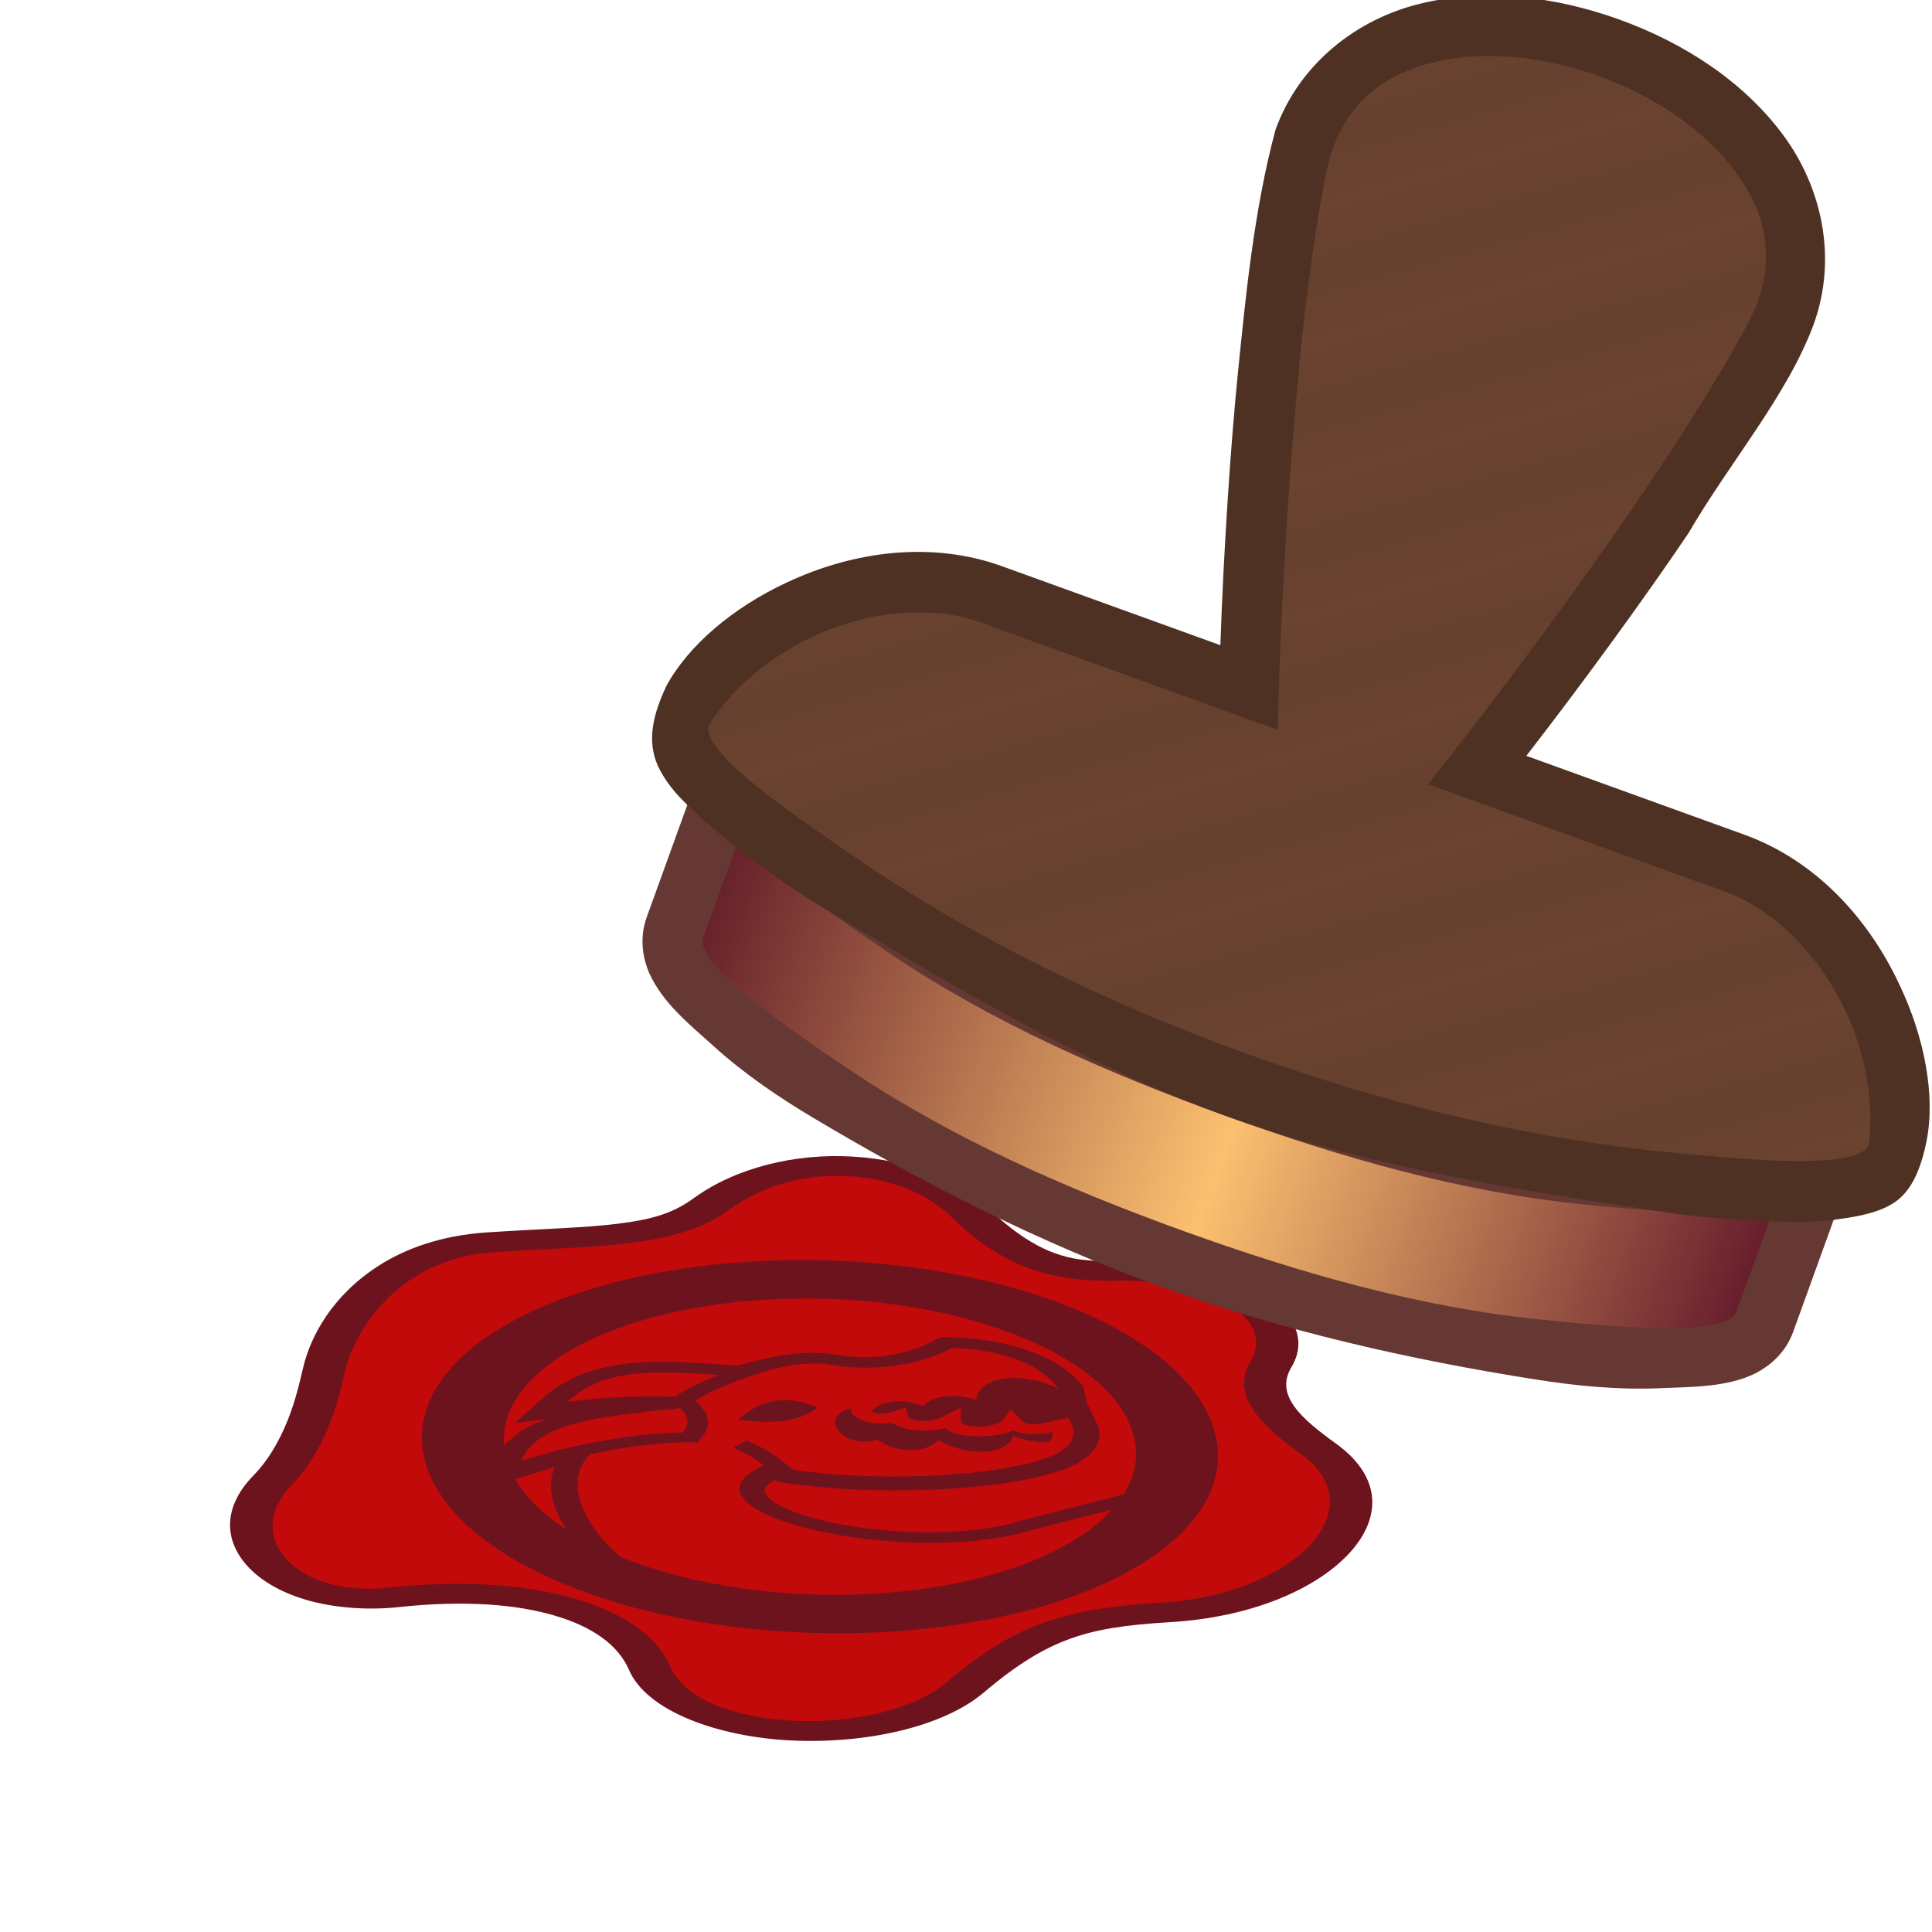 <svg height="500" viewBox="0 0 132.292 132.292" width="500" xmlns="http://www.w3.org/2000/svg" xmlns:xlink="http://www.w3.org/1999/xlink"><filter id="a" color-interpolation-filters="sRGB" height="1.006" width="1.006" x="-.003" y="-.003"><feGaussianBlur stdDeviation=".352"/></filter><filter id="b" color-interpolation-filters="sRGB" height="1.009" width="1.009" x="-.004" y="-.004"><feGaussianBlur stdDeviation=".123"/></filter><linearGradient id="c" gradientUnits="userSpaceOnUse" spreadMethod="reflect" x1="719.063" x2="806.098" y1="134.345" y2="134.359"><stop offset="0" stop-color="#68222b"/><stop offset=".511" stop-color="#fbc070"/><stop offset="1" stop-color="#681f2d"/></linearGradient><linearGradient id="d" gradientUnits="userSpaceOnUse" spreadMethod="reflect" x1="756.157" x2="759.167" y1="63.098" y2="67.278"><stop offset="0" stop-color="#6b4330"/><stop offset="1" stop-color="#66402e"/></linearGradient><g><g stroke-width="2.518" transform="matrix(.334 -.215 .475 .167 68.343 23.881)"><path d="m-233.658 75.061c-.007-0-.013.002-.019.002-9.801-.033-19.586 4.045-25.453 7.139-2.164 1.141-6.144 3.469-11.113 5.861-4.969 2.392-10.809 4.743-15.711 5.691-8.621 1.667-15.498 6.523-19.209 12.67-1.855 3.073-2.938 6.566-2.654 10.18.284 3.614 2.124 7.229 5.199 9.756 6.306 5.181 9.108 10.644 9.559 15.74.45 5.097-1.375 10.163-5.822 14.863-7.207 7.618-7.35 18.064-2.717 25.406s13.66 12.143 23.828 10.92c8-.962 13.238-.84 17.146.234 3.909 1.074 6.87 3.042 10.754 6.924 6.993 6.988 17.367 8.74 26.744 6.846 9.377-1.894 18.384-7.646 22.072-17.201 2.619-6.784 5.458-12.727 12.521-15.238 6.74-2.395 11.486-7.613 13.189-13.656 1.703-6.043.357-12.891-4.096-18.219h-.002c-2.081-2.489-2.804-4.139-2.744-6.83.059-2.691 1.272-6.802 4.58-12.832 3.518-6.415 4.197-13.87.701-19.834-3.496-5.964-10.904-9.345-20.152-8.828-4.811.269-7.527-.94-10.758-3.416-3.23-2.476-6.652-6.46-11.188-10.883v-.002c-4.075-3.973-9.522-5.272-14.656-5.293zm-.041 9.975c.001 0.0.001-0.0.002 0 3.53.015 6.065.835 7.732 2.461 4.124 4.022 7.603 8.224 12.084 11.658 4.481 3.434 10.286 5.857 17.381 5.461 6.784-.379 9.655 1.634 10.99 3.912 1.335 2.278 1.398 5.912-.84 9.992-3.7 6.745-5.693 12.197-5.809 17.408-.115 5.211 2.019 9.803 5.064 13.447 2.458 2.941 2.974 6.186 2.148 9.117-.826 2.931-3.001 5.567-6.928 6.963h-.002c-11.082 3.94-15.666 13.746-18.484 21.045-2.169 5.619-8.003 9.654-14.742 11.016-6.739 1.361-13.756-.163-17.719-4.123-4.56-4.558-9.317-7.88-15.162-9.486s-12.395-1.554-20.98-.521c-6.417.772-11.636-2.273-14.201-6.338s-2.863-8.588 1.527-13.229c6.054-6.399 9.232-14.442 8.512-22.596s-5.265-16.083-13.16-22.57c-1.196-.982-1.505-1.753-1.59-2.83-.085-1.077.247-2.581 1.25-4.242 2.005-3.322 6.62-6.882 12.564-8.031 6.388-1.235 12.773-3.914 18.145-6.5 5.372-2.586 9.848-5.185 11.438-6.023 4.805-2.534 14.044-6.016 20.779-5.99z" fill="#6c131e" stroke-width="2.518"/><path d="m-233.678 80.048c-8.271-.033-17.788 3.75-23.126 6.565-3.754 1.979-16.913 9.855-28.203 12.039-14.565 2.816-22.986 16.835-14.445 23.854 14.202 11.668 14.693 26.785 4.192 37.885-11.597 12.258.307 29.942 16.892 27.947 16.585-1.995 23.579.144 32.023 8.583 10.956 10.948 34.781 6.55 40.639-8.624 2.719-7.042 6.43-14.915 15.503-18.141 10.667-3.791 13.847-15.709 6.937-23.978-5.127-6.134-5.718-12.484 1.29-25.259 5.756-10.494 1.232-22.179-14.8-21.283-11.907.665-17.046-7.264-25.706-15.709-2.871-2.8-6.863-3.86-11.195-3.877z" fill="#c20a0a" stroke-width="25.12"/><path d="m-239.052 95.443c-25.861 0-46.971 21.1-46.971 46.963 0 25.863 21.108 46.973 46.971 46.973 25.862 0 46.971-21.11 46.971-46.973 0-25.862-21.109-46.963-46.971-46.963z" fill="#6c131e" stroke-width="2.518"/><path d="m-239.052 105.151c-20.609 0-37.257 16.647-37.257 37.257 0 20.609 16.648 37.265 37.257 37.265 20.608 0 37.265-16.655 37.265-37.264 0-20.609-16.656-37.257-37.265-37.257z" fill="#c20a0a" stroke-width="25.12"/><path d="m-920.529 467.439c-5.589 1.055-11.31 2.761-17.285 5.223l-28.514 11.748 29.244 9.789c3.267 1.094 6.497 2.29 9.672 3.572-17.47 7.749-32.362 21.944-43.494 36.01-7.715 9.748-14.675 20.618-20.279 32.24l-.961 1.996-.152 2.211c-.239 3.487-.373 7.027-.373 10.617 0 84.087 68.227 152.342 152.314 152.342 11.539 0 22.789-1.287 33.604-3.715l33.656-7.559-69.568-31.293-.406-.146c-27.952-10.121-47.951-42.215-52.67-69.473-2.359-13.629-.622-25.449 3.113-31.566 3.181-5.209 6.959-7.811 15.545-7.104l-.822 2.236 1.557 4.039c8.9 23.099 23.903 44.201 40.604 60.449 16.7 16.248 34.732 28.041 52.916 30.49l.574.078.58.019c.691.024 1.354.005 2.01-.031 11.157.437 24.263-3.744 34.344-14.893l13.803-15.26 10.809-9.324c13.695-19.039 20.019-46.784 3.107-72.885l-3.023-4.668-5.539-.527c-19.538-1.857-32.27-12.071-36.529-25.645-4.103-13.076-15.354-20.644-27.186-25.918l-8.896-3.967-3.377-6.123c-8.033-14.566-15.583-26.768-26.814-35.123-6.377-4.744-14.098-8.057-22.959-9.553l-11.684-.898c-4.111.053-8.346.445-12.746 1.049l-27.918 3.828 12.482 9.268c-5.471-1.649-11.19-2.718-17.207-2.725z" fill="#6c131e" filter="url(#a)" stroke-width="2.518" transform="matrix(.265 0 0 .265 -16.707 -11.275)"/><path d="m-245.156 112.107c-.919.011-1.927.102-3.008.25 3.629 2.694 6.726 5.956 8.897 9.284.218 0 .436.002.653.006 2.378.051 4.671.383 7.005.948-2.066-3.746-3.941-6.606-6.246-8.321-1.819-1.353-3.957-2.128-6.913-2.166-.127-.002-.257-.002-.388 0zm-12.065 3.022c-.096-0-.192.001-.289.003-1.849.041-3.865.516-6.168 1.465 7.395 2.476 14.083 6.643 17.626 11.002 2.419-.675 3.875-1.937 4.799-3.793-4.575-3.868-8.224-6.763-11.84-7.978-1.338-.45-2.69-.699-4.128-.7zm-.027 6.948c-5.189.89-10.435 5.313-13.959 9.766-1.91 2.413-3.634 5.109-5.011 7.963-.059.859-.091 1.726-.091 2.601 0 20.609 16.648 37.264 37.257 37.264 2.827 0 5.579-.315 8.224-.909l-9.979-4.489c-17.591-6.369-22.746-37.446-6.17-34.338.768-1.864 1.306-3.689 1.45-5.458l2.452.201c-.222 2.711-1.162 5.329-2.373 7.89-.096.268-.194.543-.288.798 4.323 11.22 14.976 21.152 22.311 22.14.12.004.251 0.0.389-.011 2.24.136 4.72-.556 6.872-2.936l1.051-1.162-1.379-.745c-.857-.463-1.881-.934-2.391-1.438-.255-.252-.368-.457-.405-.684-.037-.227-.017-.556.294-1.129l1.405-2.587-2.828.819c-.83.24-2.278-.399-3.057-1.41-.39-.505-.58-1.041-.577-1.427.003-.387.095-.675.625-1.06l2.561-1.859-3.144-.358c-1.313-.15-2.155-.877-2.523-1.619-.369-.742-.304-1.327.181-1.752l1.607-1.406-2.022-.685c-.884-.3-1.355-.994-1.363-1.399-.004-.181.031-.351.242-.589 1.439-.315 2.798-.059 3.697.839.81.809 1.099 1.991.918 3.269 1.125-.297 2.236-.212 3.174.329 1.229.709 1.928 2.065 2.063 3.681 2.002-1.334 4.232-1.675 5.958-.68 2.036 1.174 2.812 3.885 2.212 6.812 3.158-4.391 4.552-9.967.739-15.853-6.151-.585-10.753-4.038-12.28-8.903-.662-2.108-2.801-3.774-5.528-4.989l-.01.028c-3.915-1.425-7.315-2.284-10.873-2.466l.01.021c-.302-.012-.601-.021-.89-.023-1.255 3.011-3.773 5.252-7.56 6.062l-.777.166-.471-.64c-1.871-2.544-5.427-5.324-9.741-7.644zm20.563 8.59c3.676-.01 5.907 1.529 5.54 5.851-4.718.446-6.836-2.196-8.302-5.612.988-.152 1.914-.236 2.762-.239zm6.372 8.735-.001.001c.488.009.94.131 1.318.37-.199.145-.381.3-.547.466-.691.69-1.065 1.596-1.047 2.467.024 1.227.694 2.262 1.669 2.97-.413 1.067-.323 2.298.185 3.32.502 1.009 1.388 1.879 2.541 2.422-.19.443-.312.904-.316 1.36-.008 1.107.445 2.112 1.089 2.947.894 1.16 2.22 2.098 3.689 2.357-.024.287-.027.57.018.843.138.848.594 1.535 1.103 2.038.449.444.947.776 1.422 1.052-.835.631-1.634.929-2.451 1.025-.858-1.045-1.278-2.512-1.239-4.14-1.549.813-3.187.942-4.491.19-1.931-1.114-2.553-3.822-1.736-6.625-1.492.365-2.913.121-3.842-.807-1.168-1.167-1.256-3.11-.408-4.996-.484-.081-.916-.285-1.254-.622-1.159-1.158-.76-3.434.892-5.084 1.032-1.031 2.31-1.574 3.405-1.553z" fill="#c20a0a" filter="url(#b)" stroke-width="15.325"/></g><g stroke-width="1.156" transform="matrix(.813 .294 -.294 .813 -494.709 -262.61)"><path d="m713.756 125.956.545 6.541v9.443c0 1.896.922 3.279 1.676 4.094 1.857 1.912 4.409 2.752 6.803 3.732 3.022 1.238 6.221 2.051 9.428 2.668 10.06 1.935 20.322 3.202 30.566 3.197 10.116-.004 20.248-1.267 30.182-3.184 3.206-.619 6.404-1.432 9.426-2.67 2.393-.98 5.112-1.928 6.803-3.73.754-.815 1.678-2.197 1.678-4.094v-9.425l.588-6.572s-3.42 2.505-5.351 3.336c-4.896 2.107-10.223 3.11-15.471 4.036-9.185 1.622-18.53 2.63-27.857 2.635-9.453.004-18.927-1.003-28.236-2.644-5.249-.925-15.936-4.184-15.47-4.042 1.997.607-5.308-3.321-5.308-3.321z" fill="#663833" fill-rule="evenodd" stroke-width="1.156"/><path d="m719.064 132.229c0 2.295 9.307 4.618 14.307 5.877 9.555 2.405 19.549 3.058 29.402 3.053 9.726-.004 19.588-.661 29.019-3.039 4.999-1.261 14.307-3.582 14.307-5.877v9.71c0 2.295-9.308 4.616-14.307 5.877-9.431 2.379-19.293 3.035-29.019 3.04-9.853.004-19.847-.648-29.402-3.053-5-1.259-14.307-3.582-14.307-5.877z" fill="url(#c)" fill-rule="evenodd"/><path d="m747.258 53.111v.002h-.002c-4.156 2.775-7.33 7.566-7.33 13.248.553 6.594 2.315 13.397 3.704 18.951 1.386 5.529 3.71 13.621 6.072 20.932h-18.375c-5.856 0-11.391 2.78-15.627 7.027-3.282 3.264-5.624 7.309-6.164 10.943-.213 2.388-.039 4.536 1.511 6.16.994.982 2.068 1.596 3.255 2.123 1.556.688 3.145 1.307 4.763 1.835 2.597.849 5.234 1.602 7.913 2.137 11.801 2.356 23.762 4.697 35.796 4.69 11.922-.007 23.764-2.361 35.456-4.69 2.663-.531 5.287-1.268 7.87-2.108 1.618-.526 3.255-1.046 4.763-1.833 1.316-.686 2.705-1.432 3.689-2.491.748-.816 1.66-2.189 1.114-5.836-.546-3.647-2.925-7.678-6.206-10.93-4.225-4.25-9.759-7.027-15.611-7.027h-18.375c2.361-7.308 4.684-15.395 6.072-20.931 1.148-6.345 3.663-12.942 3.705-18.952 0-5.682-3.174-10.476-7.334-13.25-4.337-2.893-9.777-4.215-15.325-4.215-5.548 0-10.996 1.322-15.333 4.215z" fill="#4e3123" stroke-width="1.156"/><path d="m806.098 116.642c-3.44-3.466-8.017-5.636-12.25-5.636h-24.924c3.187-9.531 6.175-19.623 8.387-28.416 1.958-7.752 3.175-14.602 3.175-16.23 0-4.233-1.931-7.099-5.212-9.287-3.281-2.188-7.964-3.416-12.674-3.416-4.736 0-9.419 1.228-12.7 3.416-3.281 2.191-5.212 5.054-5.212 9.287 0 1.627 1.217 8.477 3.175 16.23 2.671 10.31 5.243 18.985 8.387 28.416h-24.924c-4.233 0-8.811 2.17-12.263 5.636-2.662 2.646-4.569 6.006-5.308 9.313 0 2.295 9.317 4.58 14.307 5.877 11.222 2.918 22.944 4.13 34.54 4.13s23.318-1.212 34.54-4.13c4.99-1.297 14.307-3.582 14.307-5.877-.741-3.307-2.679-6.667-5.351-9.313z" fill="url(#d)" stroke-width="11.013"/></g></g></svg>